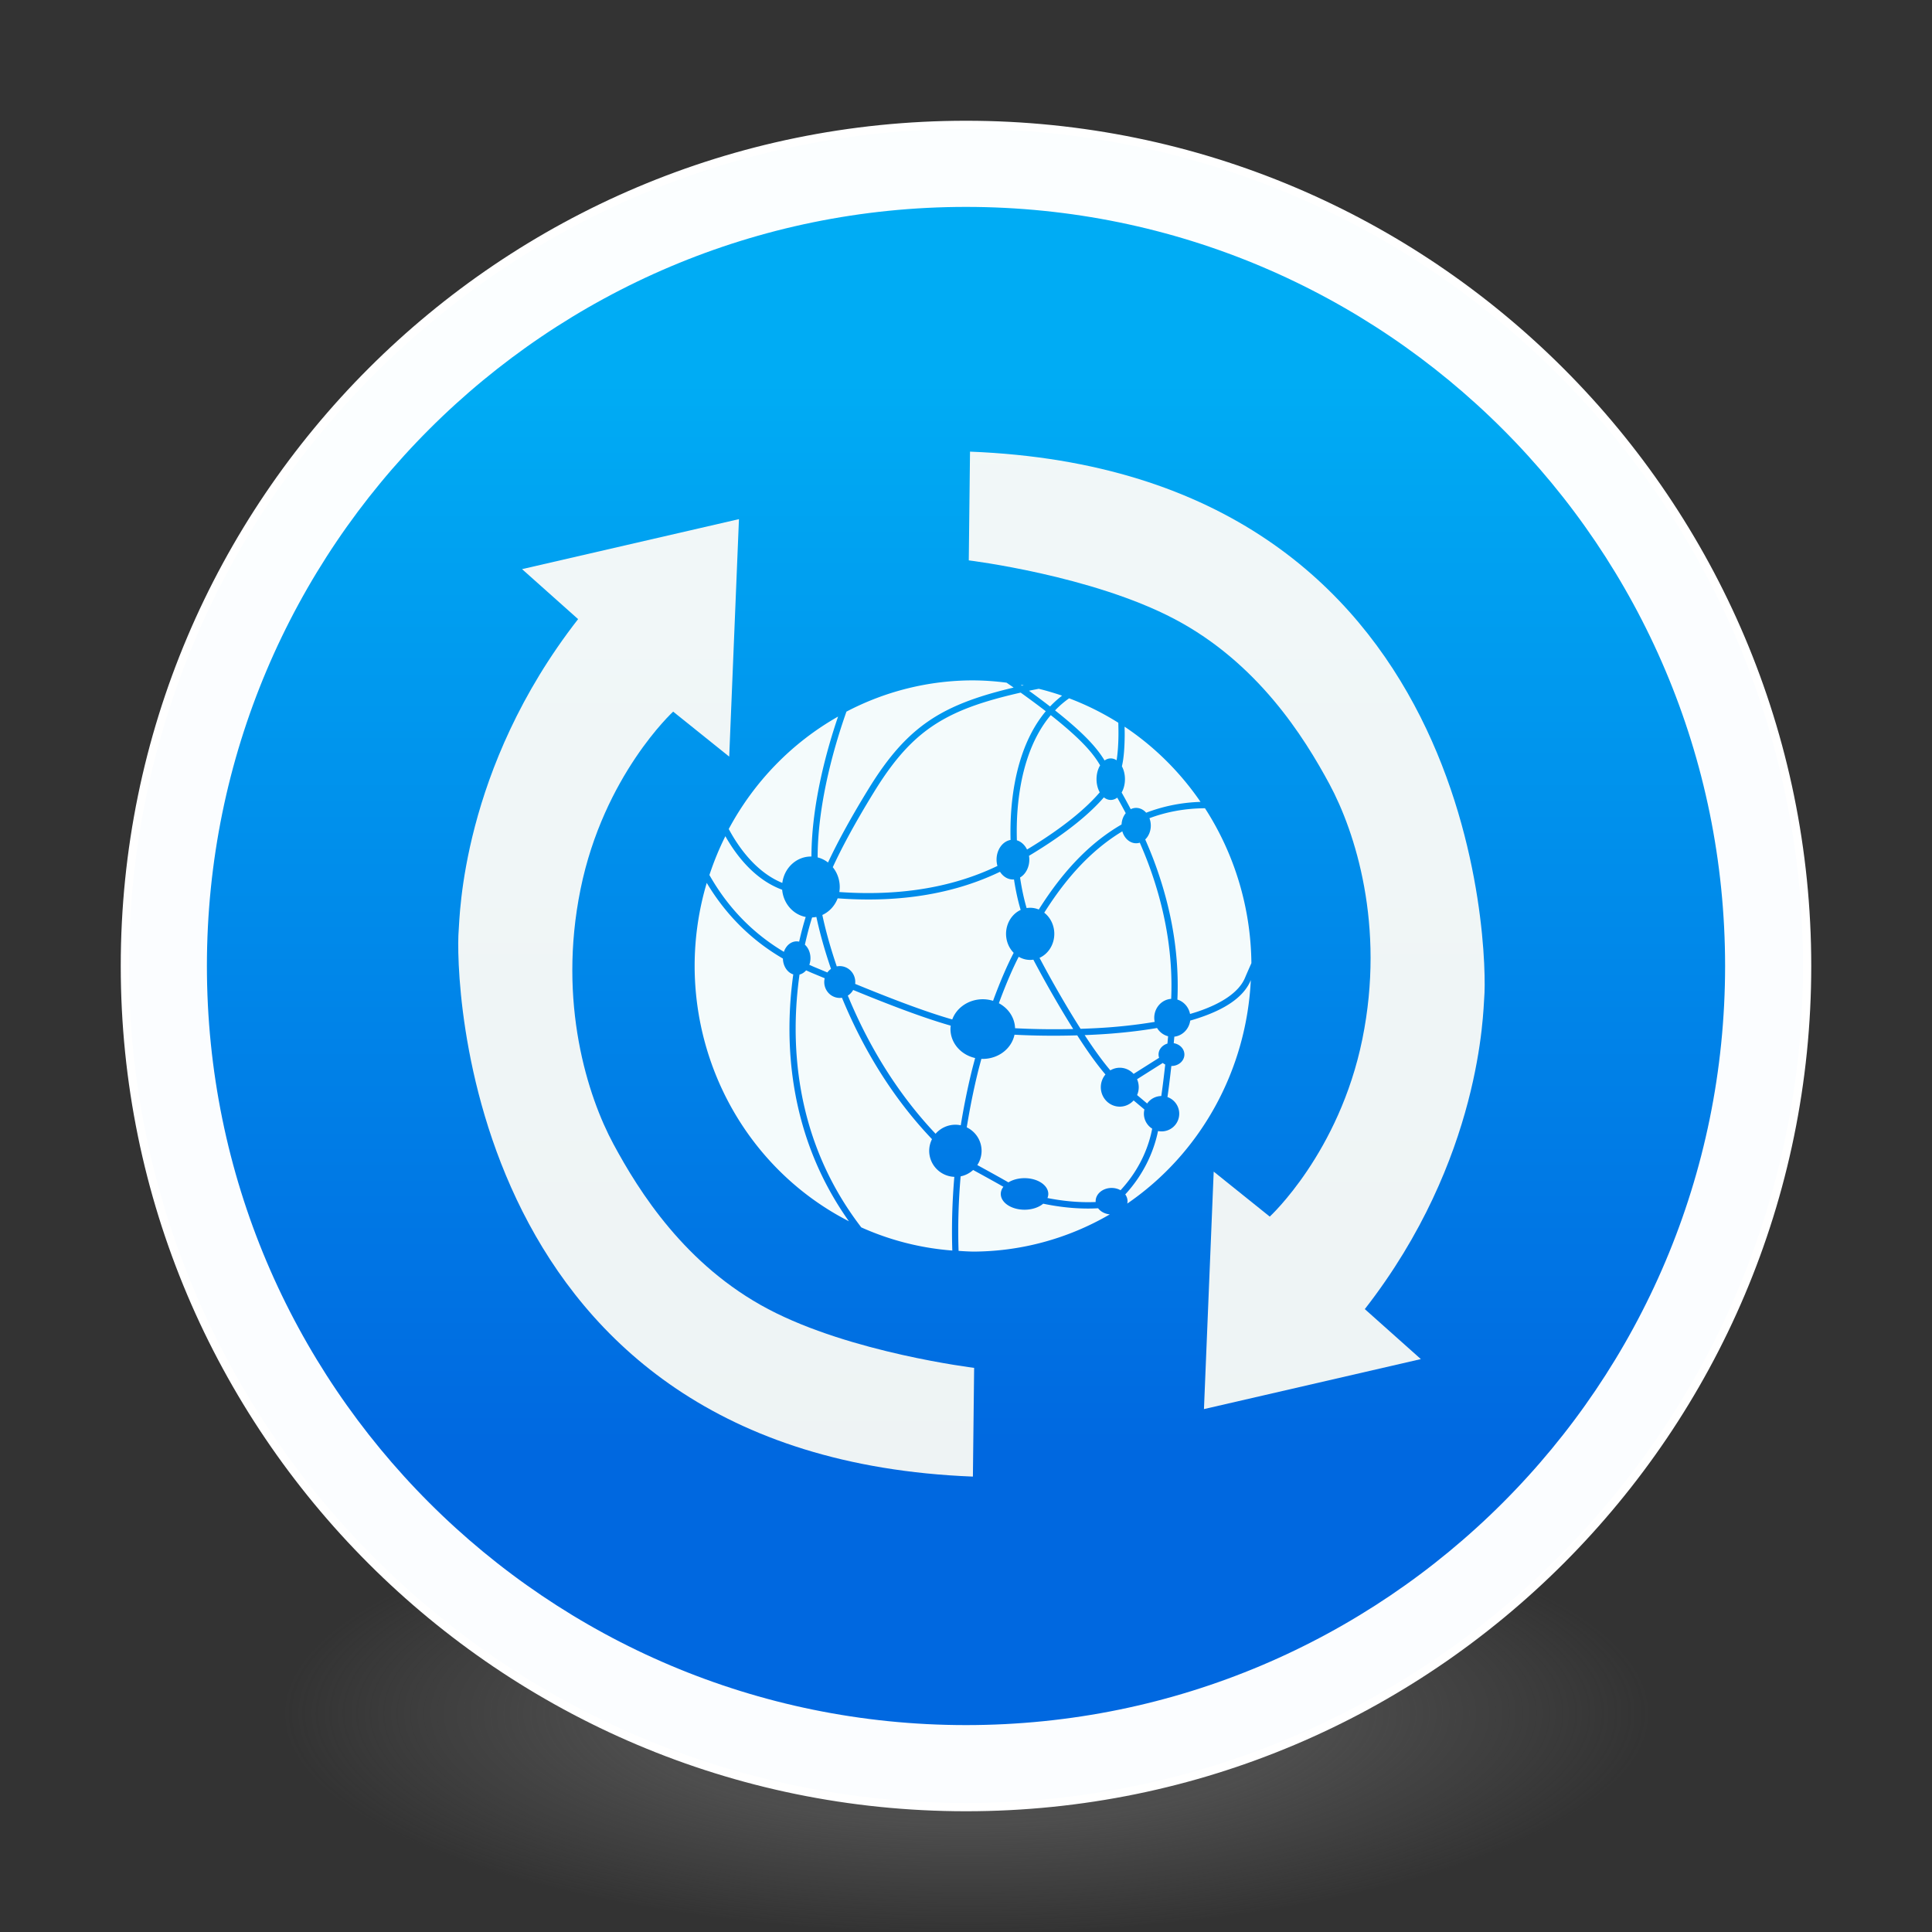 <?xml version="1.0" encoding="UTF-8" standalone="no"?>
<!-- Created with Inkscape (http://www.inkscape.org/) -->

<svg
   xmlns:dc="http://purl.org/dc/elements/1.1/"
   xmlns:cc="http://creativecommons.org/ns#"
   xmlns:rdf="http://www.w3.org/1999/02/22-rdf-syntax-ns#"
   xmlns:svg="http://www.w3.org/2000/svg"
   xmlns="http://www.w3.org/2000/svg"
   xmlns:xlink="http://www.w3.org/1999/xlink"
   xmlns:sodipodi="http://sodipodi.sourceforge.net/DTD/sodipodi-0.dtd"
   xmlns:inkscape="http://www.inkscape.org/namespaces/inkscape"
   id="svg4061"
   height="48"
   width="48"
   version="1.1"
   inkscape:version="0.92.2 (unknown)"
   sodipodi:docname="update-notifier.svg">
  <rect width="100%" height="100%" fill="#333333" stroke="none"/>
  <sodipodi:namedview
     pagecolor="#ffffff"
     bordercolor="#666666"
     borderopacity="1"
     objecttolerance="10"
     gridtolerance="10"
     guidetolerance="10"
     inkscape:pageopacity="0"
     inkscape:pageshadow="2"
     inkscape:window-width="1378"
     inkscape:window-height="894"
     id="namedview40"
     showgrid="false"
     inkscape:zoom="9.8333333"
     inkscape:cx="12.464107"
     inkscape:cy="14.166241"
     inkscape:window-x="79"
     inkscape:window-y="96"
     inkscape:window-maximized="0"
     inkscape:current-layer="g4206" />
  <defs
     id="defs4063">
    <linearGradient
       inkscape:collect="always"
       id="linearGradient3361">
      <stop
         style="stop-color:#0068e0;stop-opacity:1;"
         offset="0"
         id="stop3363" />
      <stop
         style="stop-color:#00acf4;stop-opacity:1"
         offset="1"
         id="stop3365" />
    </linearGradient>
    <linearGradient
       id="linearGradient3026"
       y2="40.496"
       gradientUnits="userSpaceOnUse"
       x2="71.204"
       gradientTransform="matrix(1.617,0,0,1.617,-92.707,-21.06)"
       y1="15.369"
       x1="71.204"
       xlink:href="#linearGradient3361">
      <stop
         id="stop4808-4"
         stop-color="#fff"
         offset="0" />
      <stop
         id="stop4810-0"
         stop-color="#fff"
         stop-opacity=".235"
         offset=".424" />
      <stop
         id="stop4812-8"
         stop-color="#fff"
         stop-opacity=".157"
         offset=".821" />
      <stop
         id="stop4814-0"
         stop-color="#fff"
         stop-opacity=".392"
         offset="1" />
    </linearGradient>
    <radialGradient
       id="radialGradient3029"
       fx="4.459"
       fy="8.509"
       gradientUnits="userSpaceOnUse"
       cy="8.626"
       cx="15.026"
       gradientTransform="matrix(-3.4973e-8 1.885 -1.776 -5.4723e-8 39.14 -7.993)"
       r="20">
      <stop
         id="stop4170"
         stop-color="#c24251"
         offset="0" />
      <stop
         id="stop4172"
         stop-color="#c24251"
         offset=".262" />
      <stop
         id="stop4174"
         stop-color="#a63643"
         offset=".661" />
      <stop
         id="stop4176"
         stop-color="#a63643"
         offset="1" />
    </radialGradient>
    <radialGradient
       id="radialGradient3032"
       gradientUnits="userSpaceOnUse"
       cy="3.99"
       cx="23.896"
       gradientTransform="matrix(0,2.945,-3.887,0,39.508,-67.697)"
       r="20.397">
      <stop
         id="stop3244-9-33-7-0-9"
         stop-color="#fff"
         offset="0" />
      <stop
         id="stop3246-3-5-0-8-5"
         stop-color="#ddd"
         offset=".262" />
      <stop
         id="stop3248-1-7-8-8-1"
         stop-color="#abacae"
         offset=".661" />
      <stop
         id="stop3250-9-3-0-5-1"
         stop-color="#89898b"
         offset="1" />
    </radialGradient>
    <radialGradient
       id="radialGradient3035"
       gradientUnits="userSpaceOnUse"
       cy="186.17"
       cx="99.157"
       gradientTransform="matrix(0.271,0,0,0.088,-2.855,26.187)"
       r="62.769">
      <stop
         id="stop3822-2-6-3"
         stop-color="#3d3d3d"
         offset="0" />
      <stop
         id="stop3864-8-7-7"
         stop-color="#686868"
         stop-opacity=".498"
         offset=".5" />
      <stop
         id="stop3824-1-2-5"
         stop-color="#686868"
         stop-opacity="0"
         offset="1" />
    </radialGradient>
    <linearGradient
       id="linearGradient4433"
       y2="25.611"
       gradientUnits="userSpaceOnUse"
       x2="23.078"
       gradientTransform="matrix(1 0 0 1.052 0 -.905)"
       y1="13.035"
       x1="22.759">
      <stop
         id="stop6305-1-0-2"
         stop-color="#fff"
         offset="0" />
      <stop
         id="stop6307-5-0-6"
         stop-color="#fff"
         stop-opacity="0"
         offset="1" />
    </linearGradient>
    <linearGradient
       inkscape:collect="always"
       xlink:href="#linearGradient3361"
       id="linearGradient3367"
       x1="25.017"
       y1="36"
       x2="25.017"
       y2="9.763"
       gradientUnits="userSpaceOnUse"
       gradientTransform="matrix(1.019,0,0,1.019,-0.466,-0.466)" />
    <linearGradient
       id="linearGradient4829">
      <stop
         style="stop-color:#f4fbfc;stop-opacity:1;"
         offset="0"
         id="stop4831" />
      <stop
         style="stop-color:#d6d6d6;stop-opacity:1;"
         offset="1"
         id="stop4833" />
    </linearGradient>
    <linearGradient
       gradientTransform="matrix(5.49,0,0,5.344,-954.391,-4606.166)"
       inkscape:collect="always"
       xlink:href="#linearGradient4829"
       id="linearGradient4506"
       x1="324.461"
       y1="1042.199"
       x2="324.461"
       y2="1301.242"
       gradientUnits="userSpaceOnUse" />
    <linearGradient
       gradientTransform="matrix(5.49,0,0,5.344,-954.391,-903.618)"
       inkscape:collect="always"
       xlink:href="#linearGradient4829"
       id="linearGradient4537"
       gradientUnits="userSpaceOnUse"
       x1="324.461"
       y1="1042.199"
       x2="324.461"
       y2="1301.242" />
    <linearGradient
       inkscape:collect="always"
       xlink:href="#linearGradient4829"
       id="linearGradient3966"
       gradientUnits="userSpaceOnUse"
       gradientTransform="matrix(5.49,0,0,5.344,-954.391,-4606.166)"
       x1="324.461"
       y1="1042.199"
       x2="324.461"
       y2="1301.242" />
    <linearGradient
       inkscape:collect="always"
       xlink:href="#linearGradient4829"
       id="linearGradient3968"
       gradientUnits="userSpaceOnUse"
       gradientTransform="matrix(5.49,0,0,5.344,-954.391,-4606.166)"
       x1="324.461"
       y1="1042.199"
       x2="324.461"
       y2="1301.242" />
  </defs>
  <g
     id="g4206">
    <path
       id="path3818-0-5"
       d="m 41,42.5 a 17,5.5 0 0 1 -34,0 17,5.5 0 1 1 34,0 z"
       inkscape:connector-curvature="0"
       style="fill:url(#radialGradient3035)" />
    <path
       id="path2555-7-2"
       style="color:#000000;fill:url(#radialGradient3032);stroke-width:1.019"
       d="m 24,3.102 c -11.531,0 -20.898,9.367 -20.898,20.898 0,11.531 9.367,20.898 20.898,20.898 11.531,0 20.898,-9.367 20.898,-20.898 C 44.898,12.469 35.531,3.102 24,3.102 Z"
       inkscape:connector-curvature="0" />
    <path
       id="path2555-7-65"
       style="color:#000000;fill:url(#linearGradient3367);fill-opacity:1;stroke-width:1.019"
       d="m 24,3.102 c -11.531,0 -20.898,9.367 -20.898,20.898 0,11.531 9.367,20.898 20.898,20.898 11.531,0 20.898,-9.367 20.898,-20.898 C 44.898,12.469 35.531,3.102 24,3.102 Z"
       inkscape:connector-curvature="0" />
    <path
       id="path4176"
       style="color:#000000;opacity:1;fill:none;stroke:#ffffff;stroke-width:2.039;stroke-linecap:round;stroke-linejoin:round;stroke-miterlimit:4;stroke-dasharray:none;stroke-opacity:0.982"
       d="m 43.879,24 c 0,10.979 -8.9,19.879 -19.879,19.879 -10.979,0 -19.879,-8.9 -19.879,-19.879 C 4.121,13.021 13.021,4.121 24,4.121 c 10.979,0 19.879,8.9 19.879,19.879 z"
       inkscape:connector-curvature="0" />
    <path
       id="path2555-7-1-7"
       style="color:#000000;opacity:1;fill:none;fill-opacity:1;stroke:#ffffff;stroke-width:0.204;stroke-linecap:round;stroke-linejoin:round;stroke-miterlimit:4;stroke-dasharray:none;stroke-opacity:1"
       d="m 24,3.102 c -11.531,0 -20.898,9.367 -20.898,20.898 0,11.531 9.367,20.898 20.898,20.898 11.531,0 20.898,-9.367 20.898,-20.898 C 44.898,12.469 35.531,3.102 24,3.102 Z"
       inkscape:connector-curvature="0" />
    <g
       id="g4317"
       transform="matrix(1,0,0,1,-1.002,-0.005)"
       style="fill:none;stroke:#000000;stroke-linecap:round;stroke-linejoin:round" />
    <g
       id="g4495"
       transform="matrix(0.155,0,0,0.159,-26.124,-162.471)"
       style="fill:url(#linearGradient4506);fill-opacity:1">
      <path
         sodipodi:nodetypes="cscccccssscc"
         inkscape:connector-curvature="0"
         id="path4385"
         d="m 324.023,1092.401 c 82.031,3.125 83.008,78.906 82.422,85.352 -0.178,1.955 -0.391,25.195 -19.141,48.633 l 8.984,7.812 -34.766,7.812 1.562,-37.109 8.984,7.031 c 0,0 11.133,-9.961 14.844,-27.734 3.711,-17.773 -1.172,-32.422 -5.273,-39.844 -4.102,-7.422 -11.523,-18.945 -24.805,-25.781 -13.281,-6.836 -33.008,-9.18 -33.008,-9.18 z"
         style="fill:url(#linearGradient3966);fill-opacity:1;fill-rule:evenodd;stroke:none;stroke-width:1px;stroke-linecap:butt;stroke-linejoin:miter;stroke-opacity:1" />
      <path
         sodipodi:nodetypes="cscccccssscc"
         inkscape:connector-curvature="0"
         id="path4385-5"
         d="m 324.487,1252.557 c -82.031,-3.125 -83.008,-78.906 -82.422,-85.352 0.178,-1.955 0.391,-25.195 19.141,-48.633 l -8.984,-7.812 34.766,-7.812 -1.562,37.109 -8.984,-7.031 c 0,0 -11.133,9.961 -14.844,27.734 -3.711,17.773 1.172,32.422 5.273,39.844 4.102,7.422 11.523,18.945 24.805,25.781 13.281,6.836 33.008,9.18 33.008,9.18 z"
         style="fill:url(#linearGradient3968);fill-opacity:1;fill-rule:evenodd;stroke:none;stroke-width:1px;stroke-linecap:butt;stroke-linejoin:miter;stroke-opacity:1" />
      <path
         id="path4492"
         transform="translate(0,852.362)"
         d="m 324.512,275.781 a 44.629,44.629 0 0 0 -20.295,4.885 c -1.666,4.587 -4.61,13.913 -4.617,22.775 a 4.627,4.765 0 0 1 1.664,0.799 c 1.314,-2.743 3.332,-6.489 6.516,-11.537 4.033,-6.393 7.842,-10.108 13.35,-12.639 2.784,-1.279 5.996,-2.261 9.887,-3.158 -0.351,-0.242 -0.764,-0.514 -1.131,-0.764 a 44.629,44.629 0 0 0 -5.373,-0.361 z m 7.65,0.705 c 0.058,0.041 0.131,0.089 0.189,0.129 0.089,-0.019 0.198,-0.037 0.287,-0.057 a 44.629,44.629 0 0 0 -0.477,-0.072 z m 2.883,0.609 c -0.506,0.102 -1.079,0.204 -1.564,0.307 1.252,0.884 2.368,1.7 3.375,2.461 0.591,-0.61 1.234,-1.173 1.924,-1.693 a 44.629,44.629 0 0 0 -3.734,-1.074 z m -2.902,0.598 c -4.253,0.944 -7.7,1.953 -10.596,3.283 -5.332,2.45 -8.945,5.961 -12.92,12.264 -3.292,5.218 -5.313,9.01 -6.6,11.732 a 4.627,4.765 0 0 1 1.117,3.096 4.627,4.765 0 0 1 -0.068,0.785 c 7.532,0.519 16.738,-0.037 25.344,-4.076 a 2.624,3.107 0 0 1 -0.141,-0.99 2.624,3.107 0 0 1 2.244,-3.072 c -0.038,-1.598 -0.007,-3.238 0.131,-4.895 0.462,-5.532 2.034,-11.166 5.514,-15.217 -1.171,-0.883 -2.515,-1.854 -4.025,-2.91 z m 7.768,0.889 c -0.821,0.562 -1.573,1.195 -2.256,1.891 2.77,2.137 4.629,3.812 5.902,5.193 0.925,1.003 1.553,1.857 2.035,2.631 a 2.279,3.246 0 0 1 0.986,-0.322 2.279,3.246 0 0 1 0.943,0.293 c 0.186,-1.129 0.279,-2.519 0.295,-3.777 0.011,-0.809 -0.006,-1.501 -0.023,-2.09 a 44.629,44.629 0 0 0 -7.883,-3.818 z m -2.945,2.629 c -3.323,3.843 -4.861,9.265 -5.314,14.693 -0.137,1.642 -0.161,3.276 -0.117,4.869 a 2.624,3.107 0 0 1 1.629,1.439 c 6.056,-3.562 9.611,-6.606 11.656,-8.938 a 2.279,3.246 0 0 1 -0.518,-2.057 2.279,3.246 0 0 1 0.578,-2.156 c -0.469,-0.788 -1.079,-1.649 -2.059,-2.711 -1.232,-1.336 -3.074,-2.998 -5.855,-5.141 z m -34.09,0.225 a 44.629,44.629 0 0 0 -17.525,17.57 c 1.492,2.712 4.307,6.727 8.588,8.424 a 4.627,4.765 0 0 1 4.58,-4.125 4.627,4.765 0 0 1 0.086,0.004 c 0.025,-8.368 2.555,-16.969 4.271,-21.873 z m 45.924,1.58 c 0.009,0.482 0.023,0.911 0.016,1.486 -0.02,1.57 -0.11,3.338 -0.447,4.707 a 2.279,3.246 0 0 1 0.49,2.01 2.279,3.246 0 0 1 -0.531,2.084 c 0.418,0.722 0.917,1.606 1.455,2.605 a 2.348,2.762 0 0 1 0.871,-0.201 2.348,2.762 0 0 1 1.607,0.754 c 2.612,-0.972 5.499,-1.592 8.689,-1.693 v -0.002 c 0.007,-2.2e-4 0.014,2.2e-4 0.021,0 a 44.629,44.629 0 0 0 -12.172,-11.75 z m -3.32,11.045 c -2.174,2.449 -5.86,5.542 -12.002,9.131 a 2.624,3.107 0 0 1 0.051,0.596 2.624,3.107 0 0 1 -1.482,2.795 c 0.279,1.829 0.646,3.443 1.051,4.779 a 3.867,4.074 0 0 1 0.57,-0.047 3.867,4.074 0 0 1 1.379,0.271 c 1.901,-2.936 4.418,-6.321 7.736,-9.297 1.641,-1.472 3.484,-2.835 5.531,-3.99 a 2.348,2.762 0 0 1 0.67,-1.766 c -0.5,-0.932 -0.954,-1.726 -1.359,-2.43 a 2.279,3.246 0 0 1 -1.045,0.361 2.279,3.246 0 0 1 -1.1,-0.404 z m 16.205,1.701 c -3.286,0.02 -6.246,0.587 -8.9,1.555 a 2.348,2.762 0 0 1 0.217,1.154 2.348,2.762 0 0 1 -0.893,2.166 c 0.484,1.078 0.969,2.208 1.436,3.428 2.24,5.852 4.101,13.288 3.721,21.596 a 2.9,2.969 0 0 1 2.027,2.246 c 0.386,-0.111 0.772,-0.222 1.141,-0.342 3.878,-1.262 6.687,-3.036 7.664,-5.301 0.368,-0.852 0.695,-1.564 1.029,-2.299 a 44.629,44.629 0 0 0 -7.441,-24.203 z m -13.248,3.607 c -1.829,1.074 -3.488,2.32 -4.986,3.664 -3.213,2.881 -5.661,6.168 -7.529,9.049 a 3.867,4.074 0 0 1 1.613,3.307 3.867,4.074 0 0 1 -2.369,3.75 c 0.869,1.601 2.191,3.991 4.119,7.178 0.78,1.289 1.612,2.614 2.461,3.91 1.634,-0.054 3.28,-0.128 4.922,-0.256 2.377,-0.185 4.724,-0.462 6.957,-0.828 a 2.9,2.969 0 0 1 -0.07,-0.635 2.9,2.969 0 0 1 2.713,-2.961 c 0.358,-8.104 -1.457,-15.375 -3.656,-21.119 -0.447,-1.169 -0.911,-2.251 -1.373,-3.285 a 2.348,2.762 0 0 1 -0.584,0.09 2.348,2.762 0 0 1 -2.217,-1.863 z m -63.627,0.76 a 44.629,44.629 0 0 0 -2.557,6.066 c 3.524,6.073 8.022,9.726 11.939,12.004 a 2.21,2.624 0 0 1 2.047,-1.637 2.21,2.624 0 0 1 0.398,0.045 c 0.396,-1.704 0.765,-2.966 1.051,-3.855 a 4.627,4.765 0 0 1 -3.773,-4.256 c -4.475,-1.603 -7.434,-5.481 -9.105,-8.367 z m 44.021,5.562 c -8.891,4.171 -18.348,4.7 -26.021,4.146 a 4.627,4.765 0 0 1 -2.457,2.6 c 0.384,1.761 1.073,4.495 2.316,8.039 a 2.486,2.486 0 0 1 0.477,-0.047 2.486,2.486 0 0 1 2.486,2.484 2.486,2.486 0 0 1 -0.019,0.293 c 4.902,1.962 10.843,4.241 15.564,5.557 a 5.179,4.661 0 0 1 4.895,-3.156 5.179,4.661 0 0 1 1.646,0.246 c 1.207,-3.208 2.37,-5.763 3.307,-7.498 a 3.867,4.074 0 0 1 -1.225,-2.967 3.867,4.074 0 0 1 2.342,-3.738 c -0.418,-1.356 -0.786,-2.964 -1.068,-4.764 a 2.624,3.107 0 0 1 -0.168,0.008 2.624,3.107 0 0 1 -2.074,-1.203 z m -47.006,1.736 a 44.629,44.629 0 0 0 -1.941,12.982 44.629,44.629 0 0 0 24.729,39.889 c -10.09,-13.853 -10.304,-28.888 -8.918,-38.574 a 2.21,2.624 0 0 1 -1.662,-2.473 c -3.95,-2.243 -8.546,-5.851 -12.207,-11.824 z m 17.572,5.314 a 4.627,4.765 0 0 1 -0.682,0.084 c -0.298,0.901 -0.705,2.272 -1.158,4.258 a 2.21,2.624 0 0 1 0.893,2.102 2.21,2.624 0 0 1 -0.184,1.041 c 0.314,0.134 0.653,0.288 0.943,0.404 0.504,0.201 1.319,0.534 1.951,0.791 a 2.486,2.486 0 0 1 0.584,-0.559 c -1.251,-3.554 -1.943,-6.286 -2.348,-8.121 z m 32.432,6.229 c -0.892,1.679 -2.016,4.165 -3.18,7.26 a 5.179,4.661 0 0 1 2.596,3.904 c 2.804,0.147 5.989,0.202 9.322,0.125 -0.734,-1.141 -1.456,-2.297 -2.139,-3.426 -2.017,-3.333 -3.392,-5.826 -4.252,-7.412 a 3.867,4.074 0 0 1 -0.51,0.041 3.867,4.074 0 0 1 -1.838,-0.492 z m -34.074,2.123 a 2.21,2.624 0 0 1 -1.059,0.656 c -1.434,9.873 -1.189,25.453 9.9,39.506 a 44.629,44.629 0 0 0 14.59,3.617 c -0.13,-3.955 -7e-5,-7.811 0.324,-11.512 a 4.199,4.077 0 0 1 -4.029,-4.068 4.199,4.077 0 0 1 0.449,-1.824 C 310.88,340.254 306.365,332.164 303.5,325.373 a 2.486,2.486 0 0 1 -0.355,0.027 2.486,2.486 0 0 1 -2.486,-2.486 2.486,2.486 0 0 1 0.074,-0.588 c -0.61,-0.248 -1.407,-0.573 -1.895,-0.768 -0.333,-0.133 -0.72,-0.308 -1.084,-0.465 z m 71.275,1.529 c -0.006,0.014 -0.01,0.024 -0.016,0.037 -1.171,2.716 -4.27,4.554 -8.271,5.855 -0.461,0.15 -0.937,0.292 -1.422,0.428 a 2.9,2.969 0 0 1 -2.547,2.512 c -0.032,0.325 -0.065,0.71 -0.096,1.02 a 2.072,1.795 0 0 1 1.709,1.766 2.072,1.795 0 0 1 -2.07,1.795 2.072,1.795 0 0 1 -0.021,-0.002 c -0.226,1.97 -0.439,3.65 -0.625,4.857 a 2.831,2.762 0 0 1 1.889,2.602 2.831,2.762 0 0 1 -2.832,2.764 2.831,2.762 0 0 1 -0.566,-0.057 c -0.513,2.447 -1.836,6.28 -5.254,9.904 a 2.555,2.072 0 0 1 0.365,1.062 2.555,2.072 0 0 1 -0.041,0.367 44.629,44.629 0 0 0 19.799,-34.91 z m -63.734,1.535 a 2.486,2.486 0 0 1 -0.859,0.879 c 2.803,6.63 7.209,14.527 14.068,21.592 a 4.199,4.077 0 0 1 3.176,-1.414 4.199,4.077 0 0 1 0.859,0.088 c 0.499,-2.978 1.092,-5.82 1.756,-8.461 0.177,-0.706 0.366,-1.37 0.551,-2.049 a 5.179,4.661 0 0 1 -3.955,-4.523 5.179,4.661 0 0 1 0.039,-0.537 c -4.795,-1.332 -10.737,-3.612 -15.635,-5.574 z m 48.711,5.941 c -2.333,0.391 -4.787,0.676 -7.264,0.869 -1.45,0.113 -2.901,0.188 -4.342,0.244 1.404,2.092 2.822,4.028 4.115,5.506 a 3.038,3.038 0 0 1 1.514,-0.408 3.038,3.038 0 0 1 2.215,0.963 l 4.09,-2.52 a 2.072,1.795 0 0 1 -0.09,-0.514 2.072,1.795 0 0 1 1.424,-1.703 c 0.035,-0.345 0.072,-0.78 0.107,-1.145 a 2.9,2.969 0 0 1 -1.77,-1.293 z m -22.852,1.047 a 5.179,4.661 0 0 1 -5.084,3.783 5.179,4.661 0 0 1 -0.223,-0.01 c -0.196,0.715 -0.395,1.418 -0.582,2.164 -0.669,2.662 -1.264,5.534 -1.764,8.541 a 4.199,4.077 0 0 1 2.377,3.668 4.199,4.077 0 0 1 -0.686,2.225 c 2.244,1.197 3.936,2.113 4.986,2.705 a 3.809,2.466 0 0 1 2.584,-0.658 3.809,2.466 0 0 1 3.809,2.467 3.809,2.466 0 0 1 -0.135,0.637 c 2.067,0.398 4.786,0.748 7.73,0.623 a 2.555,2.072 0 0 1 -0.006,-0.125 2.555,2.072 0 0 1 2.555,-2.072 2.555,2.072 0 0 1 1.436,0.357 c 3.404,-3.582 4.629,-7.33 5.074,-9.621 a 2.831,2.762 0 0 1 -1.33,-2.338 2.831,2.762 0 0 1 0.084,-0.656 L 350.25,341.418 a 3.038,3.038 0 0 1 -2.221,0.971 3.038,3.038 0 0 1 -3.039,-3.039 3.038,3.038 0 0 1 0.744,-1.988 c -1.463,-1.662 -3.014,-3.82 -4.523,-6.113 -3.599,0.106 -7.041,0.057 -10.057,-0.102 z m 23.766,4.418 -4.123,2.541 a 3.038,3.038 0 0 1 0.271,1.244 3.038,3.038 0 0 1 -0.264,1.23 l 1.611,1.32 a 2.831,2.762 0 0 1 2.266,-1.168 c 0.186,-1.211 0.403,-2.912 0.633,-4.922 a 2.072,1.795 0 0 1 -0.395,-0.246 z m -30.396,16.723 a 4.199,4.077 0 0 1 -2.004,0.996 c -0.334,3.74 -0.466,7.641 -0.33,11.641 a 44.629,44.629 0 0 0 2.322,0.115 44.629,44.629 0 0 0 21.918,-5.816 2.555,2.072 0 0 1 -1.875,-0.955 c -3.396,0.185 -6.533,-0.25 -8.801,-0.715 a 3.809,2.466 0 0 1 -2.99,0.943 3.809,2.466 0 0 1 -3.809,-2.465 3.809,2.466 0 0 1 0.418,-1.119 c -1.056,-0.591 -2.713,-1.486 -4.85,-2.625 z"
         style="opacity:1;fill:url(#linearGradient4537);fill-opacity:1;stroke:none;stroke-width:9;stroke-miterlimit:4;stroke-dasharray:none;stroke-opacity:1"
         inkscape:connector-curvature="0" />
    </g>
  </g>
</svg>
